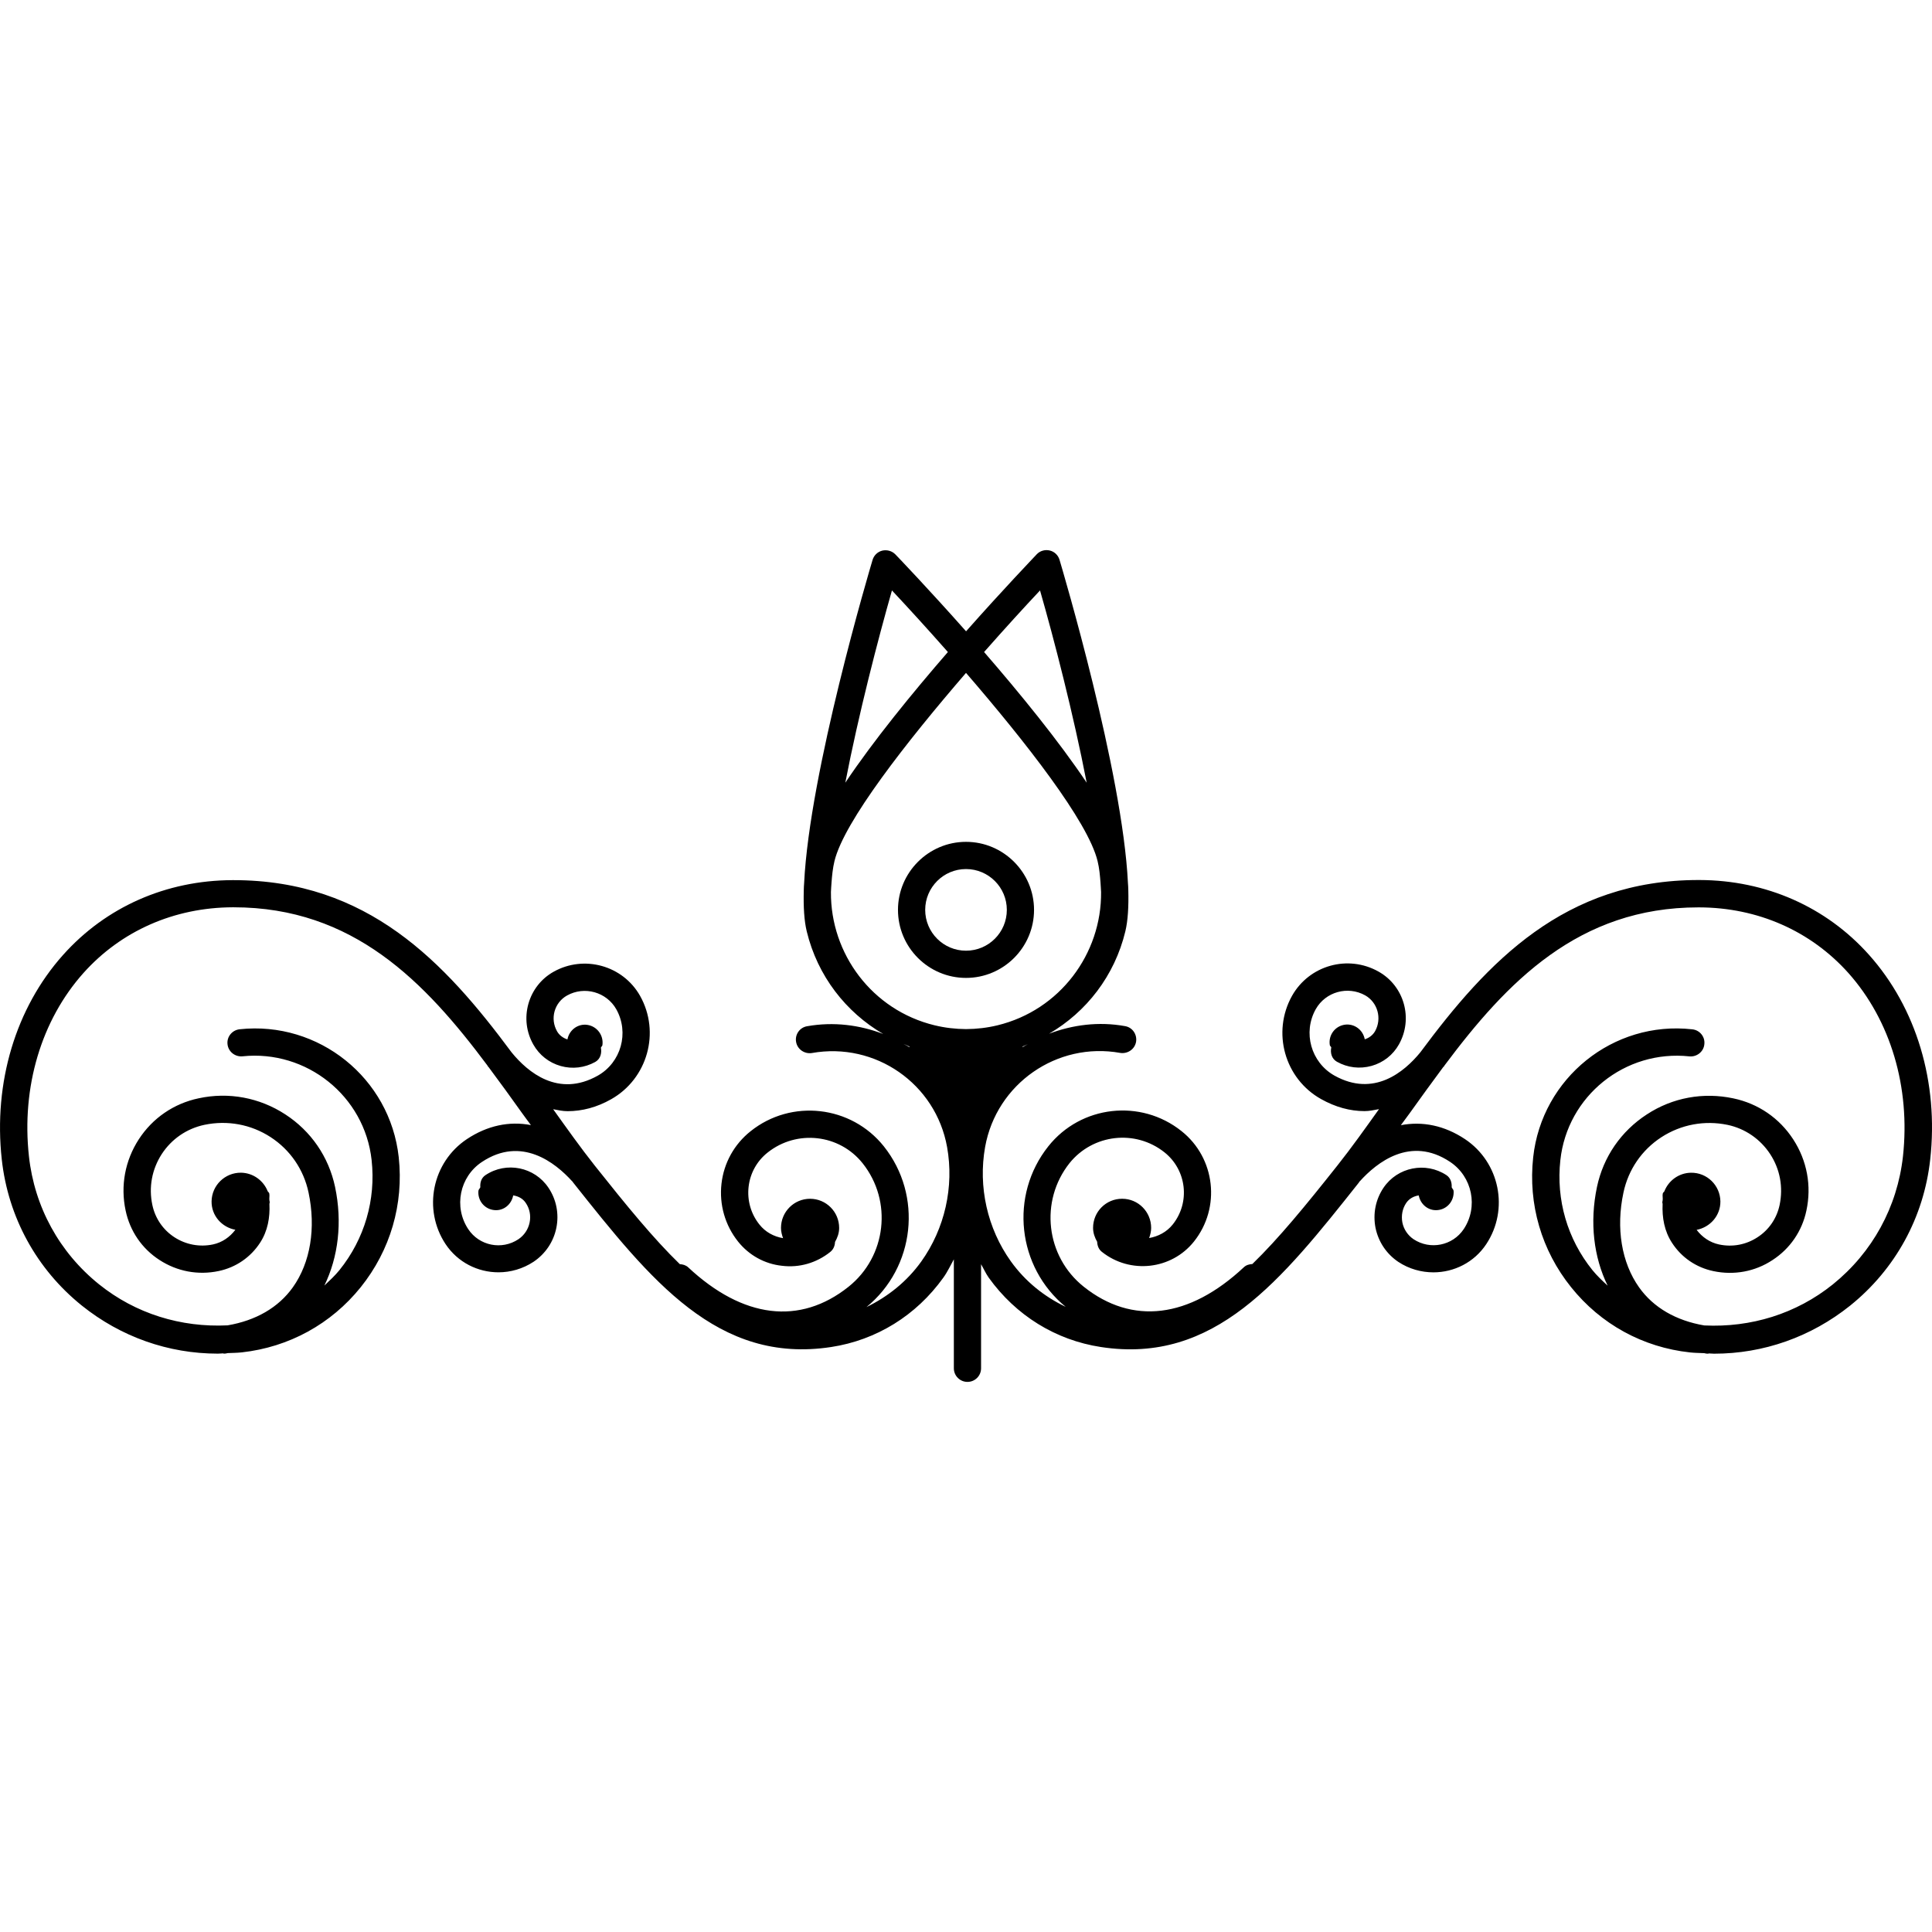 <?xml version="1.0" encoding="iso-8859-1"?>
<!-- Generator: Adobe Illustrator 16.0.0, SVG Export Plug-In . SVG Version: 6.00 Build 0)  -->
<!DOCTYPE svg PUBLIC "-//W3C//DTD SVG 1.1//EN" "http://www.w3.org/Graphics/SVG/1.1/DTD/svg11.dtd">
<svg version="1.1" id="Capa_1" xmlns="http://www.w3.org/2000/svg" xmlns:xlink="http://www.w3.org/1999/xlink" x="0px" y="0px"
	 width="221.346px" height="221.347px" viewBox="0 0 221.346 221.347" style="enable-background:new 0 0 221.346 221.347;"
	 xml:space="preserve">
<g>
	<g>
		<path d="M214.126,109.389c-4.914-5.499-11.813-8.543-19.412-8.567c-0.037,0-0.073,0-0.116,0c-15.356,0-24.168,9.353-31.877,19.747
			c-1.839,2.247-5.327,5.182-9.846,2.654c-2.673-1.51-3.636-4.92-2.131-7.605c1.126-1.99,3.665-2.697,5.662-1.582
			c1.432,0.81,1.942,2.648,1.139,4.098c-0.262,0.463-0.688,0.779-1.187,0.938c-0.201-1.084-1.194-1.826-2.284-1.675
			c-1.132,0.165-1.894,1.2-1.723,2.326c0.018,0.128,0.134,0.165,0.17,0.28c-0.128,0.651,0.055,1.303,0.646,1.638
			c1.218,0.683,2.618,0.853,3.977,0.476c1.34-0.378,2.454-1.255,3.13-2.461c1.656-2.953,0.608-6.686-2.332-8.339
			c-3.508-1.976-7.935-0.73-9.913,2.768c-2.339,4.178-0.853,9.493,3.318,11.831c1.65,0.926,3.324,1.383,4.993,1.383
			c0.56,0,1.102-0.128,1.65-0.226c-1.577,2.204-3.143,4.415-4.774,6.467c-3.61,4.555-6.71,8.343-9.736,11.277
			c-0.341,0.024-0.688,0.104-0.962,0.359c-6.278,5.876-12.806,6.667-18.365,2.234c-4.342-3.465-5.066-9.804-1.62-14.151
			c2.68-3.33,7.545-3.891,10.882-1.236c2.539,2.021,2.972,5.725,0.943,8.264c-0.7,0.877-1.687,1.376-2.703,1.553
			c0.134-0.371,0.231-0.756,0.231-1.163c0-1.839-1.479-3.337-3.325-3.337c-1.856,0-3.33,1.498-3.33,3.337
			c0,0.591,0.2,1.12,0.469,1.595c0.019,0.439,0.17,0.865,0.548,1.157c3.233,2.569,7.965,2.046,10.547-1.193
			c3.093-3.885,2.453-9.56-1.426-12.642c-4.676-3.738-11.532-2.959-15.259,1.73c-4.485,5.632-3.574,13.853,1.985,18.4
			c-2.461-1.175-4.631-2.91-6.281-5.212c-2.694-3.763-3.767-8.549-2.95-13.11c1.297-7.239,8.238-12.074,15.484-10.771
			c0.841,0.128,1.656-0.414,1.809-1.267c0.14-0.853-0.414-1.662-1.261-1.802c-3.032-0.549-6.004-0.152-8.707,0.87
			c4.274-2.49,7.508-6.628,8.738-11.722c0.298-1.236,0.39-2.855,0.341-4.722c0-0.28-0.024-0.561-0.043-0.847
			c-0.615-12.72-7.496-35.862-7.837-37.007c-0.158-0.529-0.584-0.938-1.12-1.065s-1.114,0.03-1.492,0.436
			c-0.362,0.393-3.806,3.979-8.095,8.823c-4.29-4.838-7.73-8.431-8.099-8.812c-0.387-0.398-0.956-0.554-1.492-0.435
			c-0.536,0.131-0.965,0.536-1.121,1.066c-0.344,1.147-7.222,24.286-7.84,37.007c-0.018,0.28-0.042,0.566-0.042,0.846
			c-0.049,1.873,0.042,3.492,0.344,4.723c1.239,5.1,4.482,9.243,8.76,11.739c-2.707-1.041-5.693-1.424-8.723-0.889
			c-0.849,0.141-1.416,0.956-1.26,1.803c0.149,0.853,0.974,1.4,1.809,1.267c7.276-1.291,14.185,3.525,15.488,10.766
			c0.819,4.566-0.262,9.347-2.954,13.116c-1.653,2.308-3.83,4.03-6.281,5.225c5.569-4.555,6.473-12.781,1.991-18.414
			c-3.742-4.688-10.595-5.469-15.266-1.735c-1.875,1.491-3.069,3.635-3.337,6.022c-0.268,2.387,0.408,4.749,1.903,6.625
			c1.249,1.559,3.029,2.557,5.027,2.77c1.988,0.25,3.958-0.328,5.529-1.582c0.368-0.293,0.53-0.701,0.551-1.151
			c0.274-0.481,0.472-1.011,0.472-1.607c0-1.839-1.489-3.337-3.333-3.337c-1.842,0-3.331,1.498-3.331,3.337
			c0,0.407,0.101,0.804,0.237,1.175c-1.06-0.176-2.021-0.7-2.7-1.553c-0.98-1.218-1.422-2.764-1.249-4.323
			c0.177-1.559,0.95-2.959,2.183-3.934c3.349-2.661,8.224-2.106,10.881,1.23c3.453,4.335,2.731,10.687-1.617,14.151
			c-5.565,4.433-12.09,3.641-18.374-2.235c-0.268-0.249-0.618-0.335-0.953-0.359c-3.02-2.929-6.116-6.722-9.733-11.276
			c-1.629-2.053-3.194-4.263-4.777-6.473c0.548,0.104,1.096,0.225,1.653,0.225c1.662,0,3.352-0.438,4.993-1.37
			c4.165-2.356,5.657-7.666,3.312-11.843c-1.973-3.493-6.418-4.713-9.897-2.768c-1.428,0.798-2.454,2.11-2.898,3.681
			c-0.441,1.583-0.244,3.233,0.566,4.664c0.682,1.206,1.796,2.083,3.133,2.46c1.346,0.378,2.737,0.207,3.958-0.463
			c0.594-0.341,0.768-0.998,0.649-1.638c0.036-0.116,0.155-0.165,0.173-0.286c0.158-1.121-0.603-2.156-1.726-2.326
			c-1.084-0.158-2.077,0.584-2.281,1.668c-0.499-0.164-0.932-0.475-1.193-0.938c-0.393-0.7-0.496-1.51-0.28-2.283
			c0.219-0.773,0.725-1.419,1.422-1.809c1.998-1.12,4.534-0.402,5.651,1.577c1.501,2.686,0.548,6.095-2.128,7.605
			c-4.521,2.539-8.017-0.401-9.858-2.655c-7.706-10.394-16.511-19.747-31.868-19.747c-0.037,0-0.076,0-0.119,0
			c-7.6,0.024-14.496,3.069-19.409,8.567c-5.432,6.077-7.989,14.614-7.027,23.413c0.722,6.619,3.982,12.587,9.177,16.764
			c4.479,3.593,9.928,5.505,15.582,5.505c0.195,0,0.393-0.025,0.594-0.031c0.037,0,0.055,0.031,0.094,0.031
			c0.067,0,0.131,0,0.198-0.013c0.083-0.006,0.149-0.036,0.238-0.049c0.542-0.024,1.09-0.024,1.632-0.085
			c5.389-0.597,10.221-3.246,13.612-7.465c3.392-4.227,4.938-9.512,4.354-14.895c-0.992-9.061-9.161-15.631-18.234-14.656
			c-0.853,0.097-1.477,0.858-1.382,1.711c0.091,0.864,0.871,1.467,1.714,1.388c7.337-0.767,13.993,4.543,14.796,11.886
			c0.5,4.549-0.81,9.037-3.678,12.6c-0.527,0.65-1.136,1.211-1.735,1.777c1.589-3.258,2.083-7.24,1.224-11.308
			c-0.731-3.446-2.759-6.394-5.706-8.306c-2.957-1.924-6.491-2.582-9.922-1.839c-2.844,0.597-5.279,2.266-6.859,4.701
			c-1.577,2.436-2.113,5.328-1.507,8.159c0.493,2.345,1.863,4.359,3.879,5.663c2.019,1.315,4.421,1.766,6.783,1.267
			c1.97-0.414,3.66-1.571,4.752-3.258c0.865-1.334,1.139-2.88,1.06-4.439c0.006-0.061,0.037-0.121,0.037-0.182
			c0-0.086-0.037-0.159-0.042-0.244c-0.027-0.256,0.042-0.512-0.012-0.768c-0.027-0.115-0.131-0.158-0.183-0.256
			c-0.487-1.217-1.659-2.094-3.048-2.119c-1.839-0.023-3.355,1.449-3.379,3.289c-0.018,1.638,1.172,2.959,2.725,3.251
			c-0.636,0.841-1.51,1.449-2.551,1.675c-1.541,0.329-3.118,0.03-4.433-0.822c-1.309-0.853-2.208-2.174-2.527-3.702
			c-0.43-2.021-0.049-4.079,1.075-5.821c1.126-1.729,2.862-2.923,4.893-3.355c2.633-0.547,5.325-0.055,7.578,1.407
			c2.25,1.462,3.797,3.721,4.351,6.351c0.861,4.074,0.213,8.025-1.791,10.846c-1.662,2.338-4.262,3.823-7.486,4.371
			c-5.337,0.256-10.525-1.327-14.724-4.7c-4.545-3.653-7.401-8.866-8.035-14.675c-0.868-7.929,1.413-15.582,6.248-20.996
			c4.32-4.825,10.394-7.501,17.095-7.526c0.034,0,0.07,0,0.101,0c13.712,0,21.924,8.531,29.106,18.152
			c0.006,0.006,0,0.024,0.006,0.036c0.03,0.055,0.076,0.08,0.112,0.128c1.297,1.741,2.582,3.501,3.842,5.279
			c0.329,0.47,0.667,0.896,1.002,1.358c-2.476-0.475-4.993,0.049-7.337,1.607c-3.979,2.654-5.076,8.05-2.439,12.032
			c1.397,2.095,3.699,3.228,6.056,3.228c1.382,0,2.78-0.391,4.022-1.206c1.358-0.913,2.287-2.29,2.612-3.885
			c0.323-1.607,0.006-3.245-0.904-4.598c-1.589-2.381-4.826-3.044-7.222-1.442c-0.481,0.328-0.624,0.852-0.584,1.388
			c-0.058,0.146-0.207,0.256-0.219,0.414c-0.101,1.133,0.73,2.119,1.857,2.204c1.054,0.092,1.939-0.67,2.128-1.687
			c0.572,0.091,1.102,0.347,1.446,0.871c0.442,0.651,0.597,1.449,0.436,2.234c-0.161,0.786-0.618,1.468-1.285,1.918
			c-1.9,1.267-4.482,0.755-5.748-1.157c-1.69-2.551-0.987-6.004,1.565-7.696c4.539-3.015,8.418,0.091,10.333,2.204
			c0,0.006,0.012,0,0.019,0.006c0.042,0.055,0.091,0.129,0.137,0.189c8.86,11.155,16.511,20.788,29.523,18.803
			c5.188-0.791,9.752-3.617,12.857-7.952c0.475-0.657,0.815-1.4,1.202-2.095v12.482c0,0.865,0.7,1.56,1.559,1.56
			c0.862,0,1.559-0.694,1.559-1.56V144.84c0.301,0.512,0.529,1.047,0.874,1.534c3.105,4.329,7.663,7.161,12.856,7.952
			c13.037,2.004,20.673-7.647,29.526-18.803c0.043-0.061,0.092-0.135,0.128-0.189c0.006-0.006,0.013,0,0.019-0.006
			c1.924-2.131,5.791-5.236,10.327-2.217c2.558,1.699,3.258,5.158,1.571,7.703c-1.273,1.906-3.849,2.418-5.748,1.163
			c-0.658-0.444-1.127-1.132-1.285-1.918c-0.146-0.785,0-1.583,0.438-2.234c0.347-0.512,0.877-0.78,1.437-0.871
			c0.195,1.022,1.084,1.778,2.138,1.687c1.126-0.085,1.942-1.071,1.857-2.204c-0.013-0.158-0.165-0.262-0.22-0.414
			c0.03-0.523-0.121-1.06-0.591-1.382c-2.387-1.577-5.62-0.932-7.222,1.443c-0.913,1.357-1.224,2.983-0.913,4.591
			c0.335,1.607,1.255,2.983,2.612,3.897c1.236,0.815,2.643,1.199,4.025,1.199c2.35,0,4.664-1.133,6.052-3.233
			c2.637-3.982,1.541-9.378-2.441-12.032c-2.345-1.559-4.865-2.07-7.344-1.596c0.335-0.463,0.67-0.895,1.005-1.363
			c1.261-1.772,2.545-3.532,3.843-5.286c0.036-0.036,0.072-0.073,0.121-0.122c0.007-0.012,0-0.023,0.007-0.036
			c7.179-9.614,15.393-18.146,29.105-18.146c0.03,0,0.067,0,0.098,0c6.71,0.019,12.775,2.694,17.099,7.526
			c4.828,5.419,7.112,13.079,6.247,20.995c-0.646,5.803-3.495,11.01-8.037,14.675c-4.202,3.374-9.384,4.957-14.724,4.701
			c-3.222-0.548-5.821-2.034-7.478-4.372c-1.998-2.819-2.661-6.771-1.784-10.852c0.554-2.624,2.101-4.883,4.348-6.344
			c2.259-1.462,4.95-1.955,7.574-1.413c2.022,0.426,3.764,1.632,4.89,3.354c1.133,1.736,1.504,3.794,1.078,5.828
			c-0.322,1.521-1.212,2.837-2.521,3.689c-1.315,0.865-2.887,1.163-4.434,0.828c-1.041-0.225-1.924-0.84-2.551-1.668
			c1.559-0.311,2.733-1.632,2.722-3.258c-0.024-1.839-1.528-3.318-3.38-3.288c-1.388,0.024-2.563,0.907-3.038,2.125
			c-0.049,0.098-0.158,0.134-0.183,0.256c-0.055,0.256,0.019,0.511-0.013,0.761c0,0.092-0.042,0.158-0.042,0.244
			c0,0.079,0.036,0.127,0.036,0.188c-0.073,1.565,0.201,3.118,1.072,4.451c1.09,1.687,2.776,2.831,4.737,3.245
			c2.356,0.5,4.779,0.062,6.783-1.266c2.009-1.304,3.386-3.319,3.879-5.657c0.614-2.838,0.079-5.729-1.505-8.166
			c-1.583-2.441-4.019-4.104-6.862-4.7c-3.434-0.73-6.96-0.098-9.913,1.839c-2.953,1.918-4.98,4.858-5.711,8.306
			c-0.859,4.073-0.372,8.062,1.224,11.313c-0.615-0.566-1.218-1.133-1.748-1.784c-2.868-3.562-4.171-8.05-3.672-12.599
			c0.798-7.355,7.411-12.678,14.791-11.886c0.828,0.079,1.626-0.523,1.705-1.389c0.104-0.853-0.523-1.626-1.383-1.711
			c-9.054-1.017-17.238,5.584-18.225,14.656c-0.591,5.377,0.95,10.668,4.348,14.895c3.392,4.232,8.215,6.881,13.609,7.465
			c0.548,0.062,1.09,0.062,1.638,0.086c0.092,0.012,0.152,0.042,0.238,0.049c0.066,0.006,0.134,0.012,0.2,0.012
			c0.037,0,0.055-0.03,0.092-0.03c0.194,0,0.396,0.03,0.603,0.03c5.645,0,11.095-1.912,15.582-5.505
			c5.194-4.177,8.446-10.126,9.177-16.757C222.122,124.002,219.558,115.466,214.126,109.389z M95.199,102.2
			c0.006-0.338,0.049-0.73,0.067-1.093c0.063-0.816,0.14-1.632,0.338-2.454c1.099-4.533,8.275-13.683,15.07-21.562
			c6.796,7.873,13.978,17.025,15.074,21.562c0.2,0.816,0.273,1.638,0.335,2.454c0.018,0.362,0.055,0.755,0.066,1.093
			c0.067,7.069-4.713,13.533-11.871,15.269c-1.178,0.286-2.39,0.426-3.598,0.433c-1.203-0.007-2.412-0.146-3.593-0.433
			c0,0,0,0-0.006,0C99.912,115.733,95.144,109.27,95.199,102.2z M117.166,119.965c0-0.018-0.006-0.042-0.012-0.066
			c0.2-0.079,0.393-0.183,0.605-0.268C117.552,119.746,117.345,119.85,117.166,119.965z M119.154,67.645
			c1.596,5.55,3.824,14.166,5.346,22.027c-3.215-4.801-7.672-10.263-11.755-14.97C115.114,72.014,117.345,69.571,119.154,67.645z
			 M102.189,67.645c1.808,1.927,4.046,4.375,6.409,7.057c-4.083,4.707-8.543,10.169-11.752,14.97
			C98.365,81.811,100.606,73.194,102.189,67.645z M104.196,119.898c0,0.024-0.012,0.049-0.012,0.073
			c-0.219-0.14-0.454-0.256-0.679-0.378C103.742,119.68,103.958,119.813,104.196,119.898z"/>
		<path d="M110.674,112.037c4.29,0,7.794-3.495,7.794-7.794c0-4.287-3.504-7.794-7.794-7.794c-4.296,0-7.794,3.507-7.794,7.794
			C102.88,108.542,106.378,112.037,110.674,112.037z M110.674,99.566c2.582,0,4.677,2.098,4.677,4.677
			c0,2.582-2.095,4.677-4.677,4.677c-2.582,0-4.676-2.095-4.676-4.677C105.998,101.665,108.093,99.566,110.674,99.566z"/>
	</g>
</g>
<g>
</g>
<g>
</g>
<g>
</g>
<g>
</g>
<g>
</g>
<g>
</g>
<g>
</g>
<g>
</g>
<g>
</g>
<g>
</g>
<g>
</g>
<g>
</g>
<g>
</g>
<g>
</g>
<g>
</g>
</svg>
